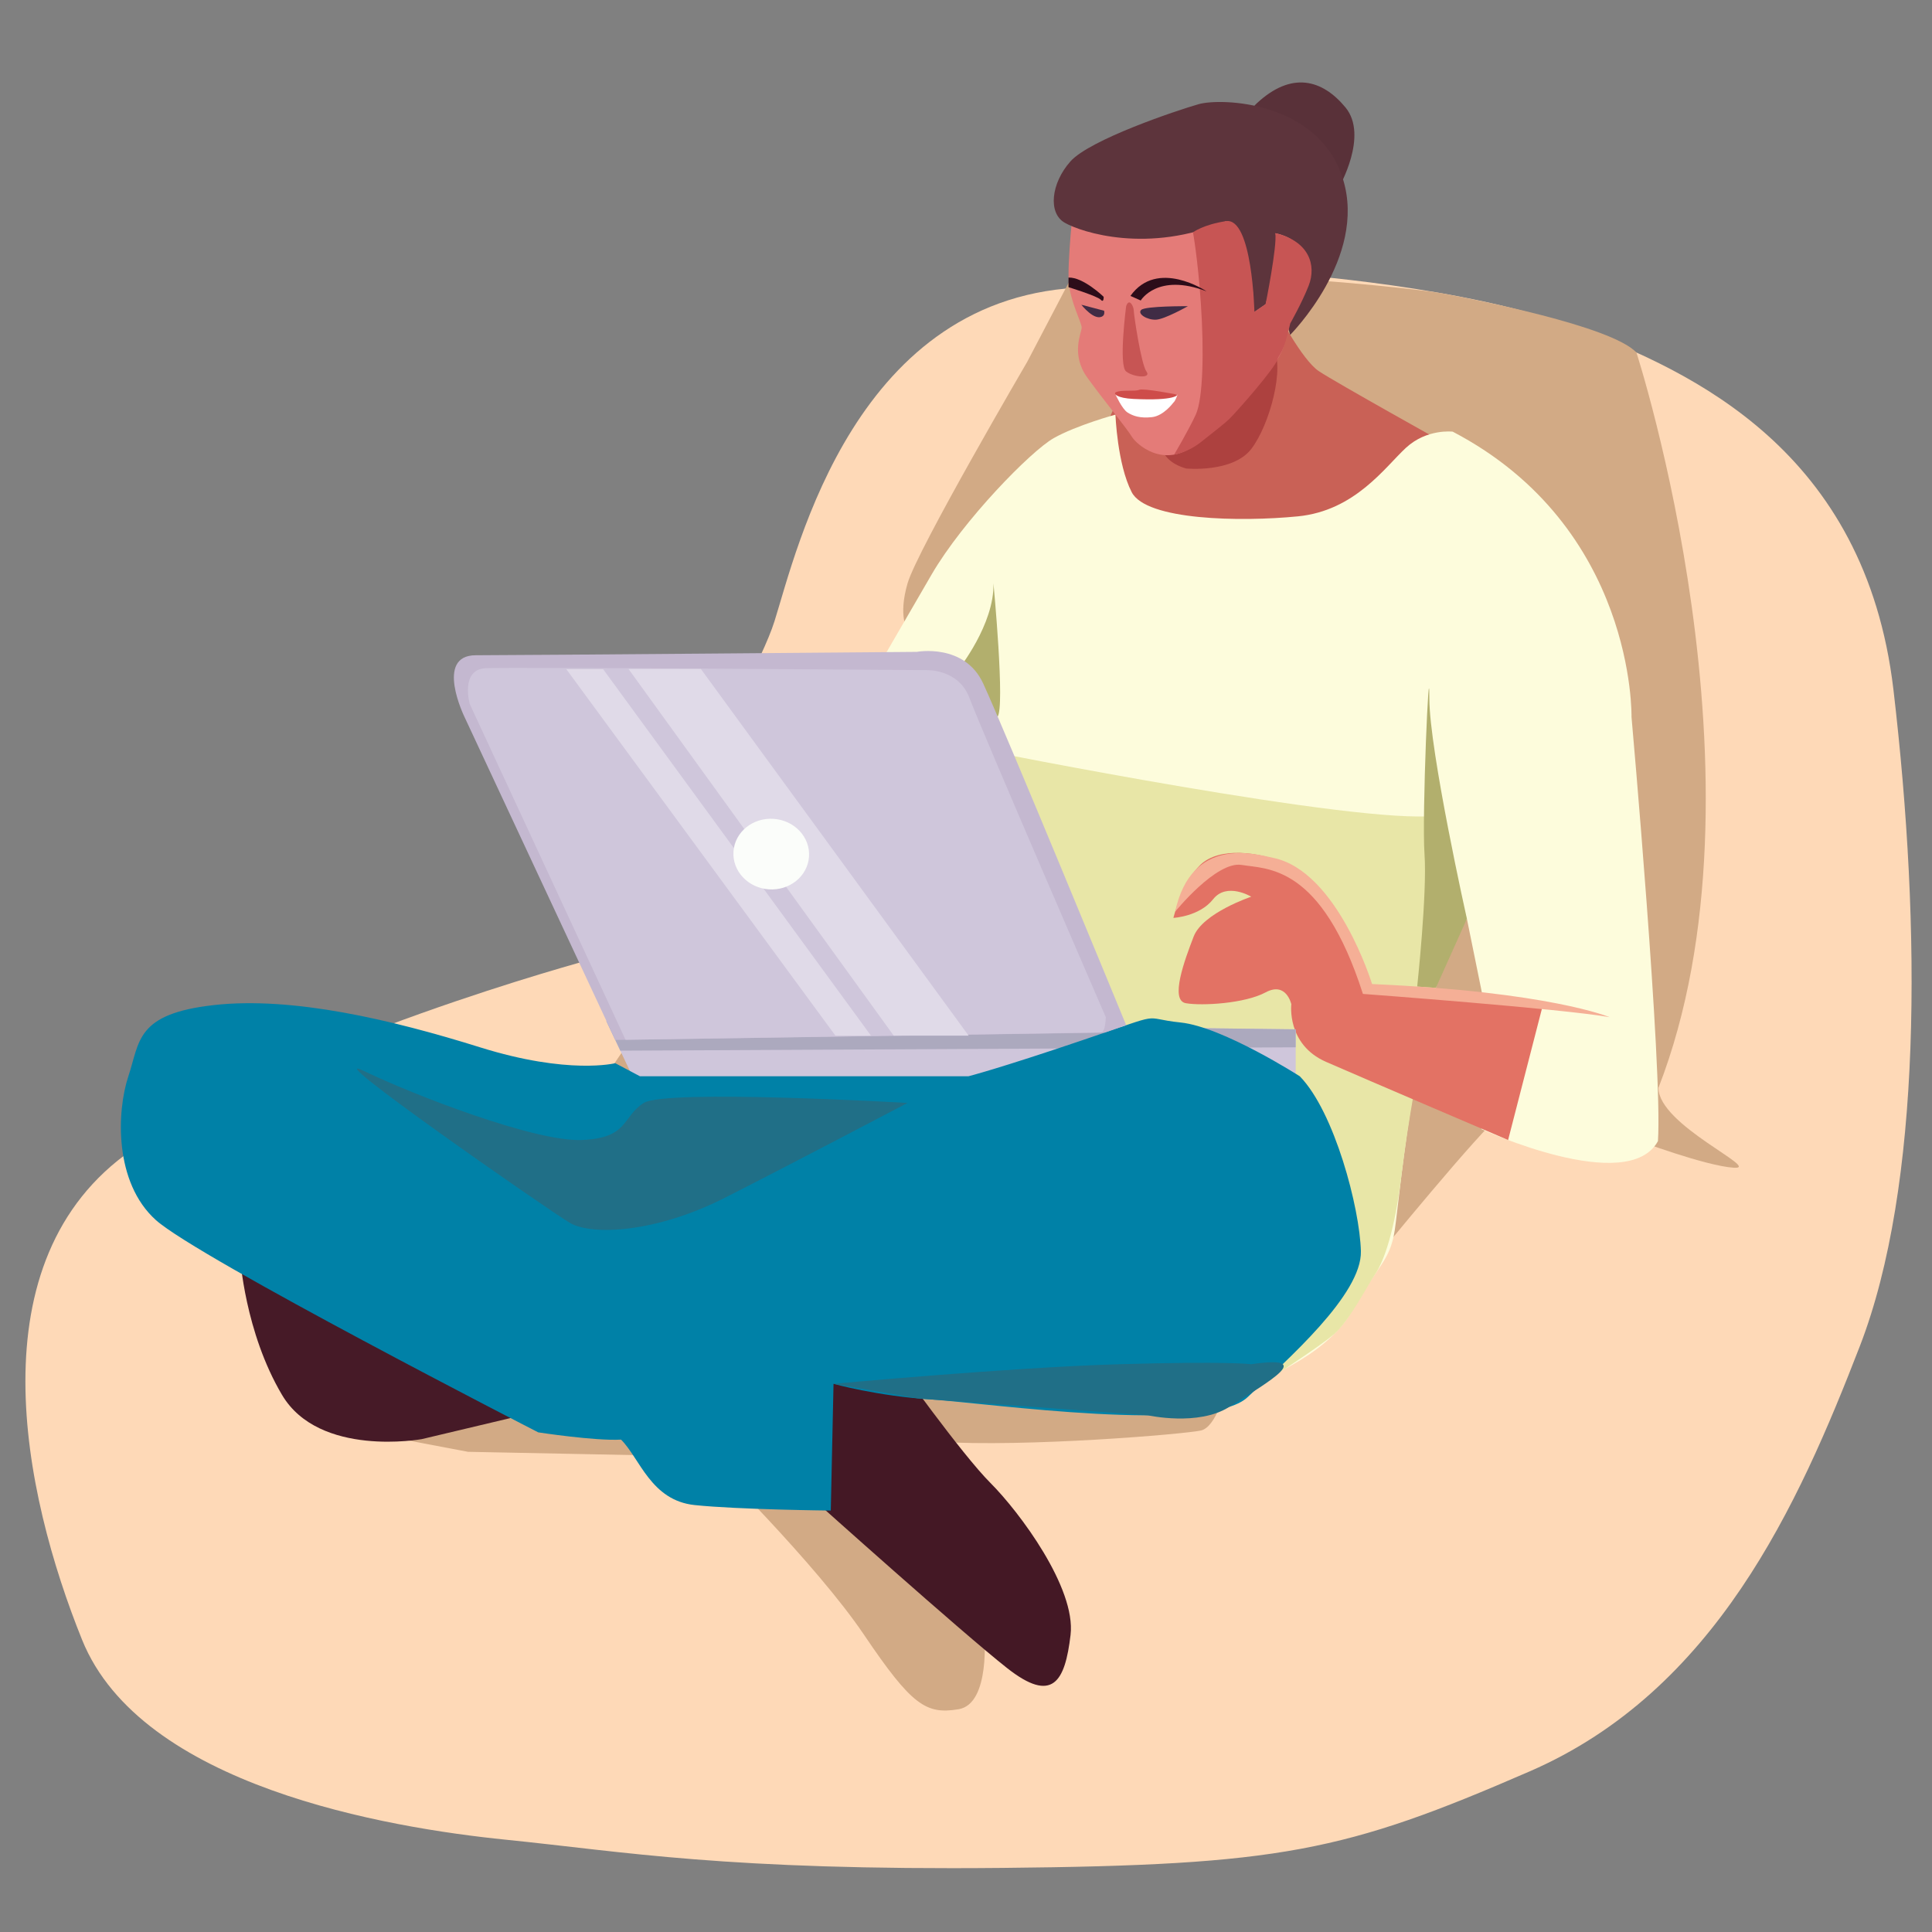 <?xml version="1.0" encoding="UTF-8" standalone="no"?>
<!DOCTYPE svg PUBLIC "-//W3C//DTD SVG 1.1//EN" "http://www.w3.org/Graphics/SVG/1.1/DTD/svg11.dtd">
<svg width="100%" height="100%" viewBox="0 0 1080 1080" version="1.1" xmlns="http://www.w3.org/2000/svg" xmlns:xlink="http://www.w3.org/1999/xlink" xml:space="preserve" xmlns:serif="http://www.serif.com/" style="fill-rule:evenodd;clip-rule:evenodd;stroke-linejoin:round;stroke-miterlimit:2;">
    <rect x="0" y="0" width="1080" height="1080" fill="#808080" stroke="none"/>
    <g id="Layer-28" serif:id="Layer 28" transform="matrix(-1.972,0,0,1.972,1275.56,-97.959)">
        <g transform="matrix(1,0,0,1,282.012,579.936)">
            <path d="M0,-452.617C0,-452.617 -51.348,-449.201 -82.916,-437.026C-114.485,-424.851 -163.931,-402.791 -171.918,-334.709C-179.906,-266.626 -179.906,-193.979 -162.41,-148.717C-144.914,-103.455 -121.332,-50.967 -68.844,-28.147C-16.355,-5.326 1.901,-1.522 80.634,-0.761C159.366,0 187.513,-5.326 221.363,-8.748C255.215,-12.172 324.818,-23.962 341.554,-65.421C358.29,-106.879 372.362,-173.06 327.481,-204.248C282.6,-235.437 197.401,-258.258 197.401,-258.258C197.401,-258.258 151.76,-333.568 145.294,-354.106C138.827,-374.645 122.372,-447.201 56.672,-448.814L0,-452.617Z" style="fill:rgb(254,217,183);fill-rule:nonzero;"/>
        </g>
        <g transform="matrix(1,0,0,1,182.958,513.691)">
            <path d="M0,-364.095C0,-364.095 -39.714,-241.703 -6.247,-155.642C-6.243,-145.07 -35.691,-132.491 -27.638,-132.994C-19.585,-133.497 0,-140.855 0,-140.855C0,-140.855 32.616,-152.229 38.292,-148.093C43.968,-143.956 73.522,-107.726 73.522,-107.726L116.462,-70.256C116.462,-70.256 119.031,-59.514 123.454,-58.508C127.877,-57.501 173.173,-53.678 198.337,-55.339C223.501,-56.998 213.938,-33.086 213.938,-33.086L184.868,-1.134C184.868,-1.134 182.984,18.998 192.17,20.508C201.356,22.018 205.383,19.501 218.972,-0.63C232.561,-20.762 263.261,-50.959 263.261,-50.959L280.372,-51.462L331.204,-52.469L360.395,-58.005L206.615,-285.49C206.615,-285.49 209.356,-289.15 206.615,-298.644C203.873,-308.137 172.669,-361.486 172.669,-361.486L160.909,-383.953C160.909,-383.953 123.116,-384.758 113.022,-385.435C102.929,-386.113 62.86,-382.354 54.602,-380.77C46.344,-379.187 7.21,-371.695 0,-364.095" style="fill:rgb(210,170,133);fill-rule:nonzero;"/>
        </g>
        <g transform="matrix(0.714,0.7,0.7,-0.714,259.272,89.402)">
            <path d="M15.06,-3.936C15.06,-3.936 -1.227,0.588 -2.097,10.944C-2.966,21.301 1.636,29.017 15.06,29.372C28.483,29.727 19.957,0.866 19.957,0.866L15.06,-3.936Z" style="fill:rgb(89,49,57);fill-rule:nonzero;"/>
        </g>
        <g transform="matrix(1,0,0,1,284.874,206.109)">
            <path d="M0,-68.139C0,-68.139 -7.088,-54.42 -11.89,-51.219C-16.692,-48.017 -48.704,-30.182 -48.704,-30.182L-14.405,0L63.251,-2.515L44.587,-44.359L0,-68.139Z" style="fill:rgb(201,97,86);fill-rule:nonzero;"/>
        </g>
        <g transform="matrix(1,0,0,1,235.028,437.12)">
            <path d="M0,-265.081C0,-265.081 7.317,-265.996 13.262,-260.508C19.207,-255.02 27.667,-242.673 43.901,-241.072C60.136,-239.472 86.889,-239.929 91.004,-247.932C95.12,-255.935 95.607,-269.911 95.607,-269.911C95.607,-269.911 106.61,-266.91 113.098,-263.252C119.586,-259.593 138.793,-239.929 147.711,-224.609C156.628,-209.289 164.402,-195.799 164.402,-195.799L141.778,-80.27L57.121,4.83C57.121,4.83 36.182,-2.324 28.687,-15.609C21.194,-28.893 17.787,-29.915 16.425,-38.772C15.062,-47.628 9.612,-110.645 -4.013,-126.996L-8.101,-106.898C-8.101,-106.898 -13.21,-82.713 -8.101,-67.385C-8.101,-67.385 -49.658,-48.309 -58.174,-63.979C-59.537,-84.757 -50.68,-184.223 -50.68,-184.223C-50.68,-184.223 -51.851,-237.958 0,-265.081" style="fill:rgb(253,252,220);fill-rule:nonzero;"/>
        </g>
        <g transform="matrix(0.813,-0.582,-0.582,-0.813,320.11,173.47)">
            <path d="M-12.98,-1.795C-12.98,-1.795 -24.459,4.848 -24.77,13.439C-25.081,22.028 -19.031,38.046 -12.98,40.494C-6.929,42.943 -1.215,2.631 -1.215,2.631C-1.215,2.631 -3.604,-5.122 -12.98,-1.795" style="fill:rgb(173,65,63);fill-rule:nonzero;"/>
        </g>
        <g transform="matrix(1,0,0,1,342.495,182.329)">
            <path d="M0,-75.228C0,-75.228 1.83,-58.079 1.372,-52.591C0.915,-47.103 -2.286,-41.158 -2.286,-39.787C-2.286,-38.415 0.915,-32.241 -3.887,-25.61C-8.688,-18.979 -15.091,-11.205 -16.463,-8.918C-17.835,-6.631 -25.38,0 -33.841,-6.174C-42.301,-12.348 -58.993,-29.04 -59.679,-35.213C-60.365,-41.387 -69.511,-52.82 -69.511,-52.82L-64.649,-73.17L0,-75.228Z" style="fill:rgb(228,123,120);fill-rule:nonzero;"/>
        </g>
        <g transform="matrix(1,0,0,1,281.113,77.377)">
            <path d="M0,67.229C0,67.229 -21.848,45.347 -14.989,23.131C-8.129,0.914 19.538,0 25.94,1.829C32.343,3.658 56.809,11.89 62.297,18.063C67.784,24.237 68.699,32.697 63.897,35.441C59.096,38.185 40.117,44.358 18.167,34.984C18.167,34.984 9.02,48.246 10.621,61.05L6.962,58.535C6.962,58.535 1.932,42.529 4.218,38.414C4.218,38.414 -13.845,40.929 1.017,63.565L0,67.229Z" style="fill:rgb(93,52,60);fill-rule:nonzero;"/>
        </g>
        <g transform="matrix(1,0,0,1,392.69,530.343)">
            <path d="M0,-94.347C0,-94.347 -18.399,-68.509 -26.621,-60.288C-34.842,-52.067 -50.893,-30.534 -49.327,-17.224C-47.761,-3.913 -44.238,2.35 -31.319,-7.828C-18.399,-18.007 23.099,-55.199 23.099,-55.199L34.451,-96.697L0,-94.347Z" style="fill:rgb(68,24,37);fill-rule:nonzero;"/>
        </g>
        <g transform="matrix(0.973,0.231,0.231,-0.973,486.335,437.563)">
            <path d="M4.442,-10.063L44.47,-10.063C44.47,-10.063 73.949,-8.495 80.111,11.284C86.272,31.064 82.641,52.086 82.641,52.086L4.442,-10.063Z" style="fill:rgb(70,26,39);fill-rule:nonzero;"/>
        </g>
        <g transform="matrix(1,0,0,1,367.826,441.95)">
            <path d="M0,-179.58C0,-179.58 -106.633,-158.253 -128.273,-161.076L-136.812,-131.826C-136.812,-131.826 -130.491,-124.46 -126.822,-107.897C-123.153,-91.333 -120.079,-74.05 -118.227,-58.825C-116.374,-43.601 -113.421,-35 -110.863,-31.179C-108.306,-27.358 -103.528,-17.902 -99.196,-14.117C-94.863,-10.331 -78.698,0 -78.698,0L-40.815,-99.711L0,-179.58Z" style="fill:rgb(232,230,167);fill-rule:nonzero;"/>
        </g>
        <g transform="matrix(1,0,0,1,231.014,252.359)">
            <path d="M0,57.765C0,57.765 10.641,10.173 10.641,-4.711C10.641,-19.594 12.794,28.505 12.011,39.471C11.228,50.438 14.088,76.973 14.088,76.973L8.795,77.359L0,57.765Z" style="fill:rgb(178,175,109);fill-rule:nonzero;"/>
        </g>
        <g transform="matrix(1,0,0,1,375.128,230.909)">
            <path d="M0,8.496C0,8.496 -10.196,-4.249 -9.913,-15.861C-9.913,-15.861 -13.278,19.601 -11.029,21.979C-8.78,24.357 0,8.496 0,8.496" style="fill:rgb(178,175,109);fill-rule:nonzero;"/>
        </g>
        <g transform="matrix(1,0,0,1,308.662,174.279)">
            <path d="M0,-58.749C0,-58.749 -1.371,-51.451 -2.25,-38.371C-3.128,-25.291 -2.906,-11.639 -0.791,-7.069C1.325,-2.5 5.34,4.266 5.34,4.266C5.34,4.266 1.605,3.767 -2.25,0.716C-5.395,-1.773 -9.125,-4.676 -10.246,-5.781C-12.632,-8.134 -23.432,-20.433 -23.999,-22.831C-24.105,-23.28 -24.644,-23.934 -25.271,-25.214C-26.354,-27.425 -27.572,-32.918 -27.572,-32.918C-27.572,-32.918 -30.868,-38.705 -32.789,-43.601C-35.081,-49.442 -32.894,-56.296 -23.331,-58.488C-23.923,-54.981 -20.586,-38.367 -20.586,-38.367L-17.414,-36.186C-17.414,-36.186 -16.82,-63.015 -9.382,-61.918C-2.969,-60.973 0,-58.749 0,-58.749" style="fill:rgb(199,85,84);fill-rule:nonzero;"/>
        </g>
        <g transform="matrix(-0.955,-0.297,-0.297,0.955,319.998,153.319)">
            <path d="M-2.261,-18.344C-2.261,-18.344 -9.369,-2.925 -7.752,-0.657C-6.135,1.611 -1.419,3.428 -2.261,1.048C-3.103,-1.333 -0.897,-15.46 -0.563,-16.535C-0.229,-17.609 -0.691,-20.518 -2.261,-18.344" style="fill:rgb(199,85,84);fill-rule:nonzero;"/>
        </g>
        <g transform="matrix(1,0,0,1,209.34,328.6)">
            <path d="M0,5.453L49.626,0.625C49.626,0.625 63.349,-29.987 72.145,-33.858C80.942,-37.728 91.85,-38.783 97.127,-33.858C102.405,-28.931 104.868,-18.727 104.868,-18.727C104.868,-18.727 97.479,-19.109 93.609,-24.021C89.738,-28.931 82.808,-24.737 82.808,-24.737C82.808,-24.737 96.541,-20.135 99.122,-13.449C101.702,-6.764 105.924,4.651 101.35,5.453C96.775,6.255 84.611,5.551 78.73,2.385C72.849,-0.782 71.441,5.757 71.441,5.757C71.441,5.757 72.849,17.162 61.589,22.089C50.33,27.015 9.991,44.236 9.991,44.236L0,5.453Z" style="fill:rgb(227,114,100);fill-rule:nonzero;"/>
        </g>
        <g transform="matrix(1,-0.012,-0.012,-1,279.478,342.677)">
            <path d="M0.081,1.209L195.499,1.209L187.367,-15.473L-0.096,-13.151L0.081,1.209Z" style="fill:rgb(207,198,219);fill-rule:nonzero;"/>
        </g>
        <g transform="matrix(1,-0.012,-0.012,-1,279.53,342.677)">
            <path d="M0.029,1.21L195.447,1.21L191.381,-7.132L-0.034,-3.88L0.029,1.21Z" style="fill:rgb(172,169,190);fill-rule:nonzero;"/>
        </g>
        <g transform="matrix(1,0,0,1,278.384,455.216)">
            <path d="M0,-100.448C0,-100.448 21.835,-114.456 33.783,-115.692C45.731,-116.927 37.079,-118.988 61.387,-110.748C85.694,-102.508 93.934,-100.448 93.934,-100.448L187.044,-100.448L194.048,-104.156C194.048,-104.156 207.231,-100.793 232.363,-108.655C257.494,-116.515 285.51,-123.108 307.758,-120.635C330.005,-118.163 328.769,-110.336 332.064,-100.448C335.36,-90.56 336.185,-70.372 324.237,-59.66C312.289,-48.949 215.884,0.49 215.884,0.49C215.884,0.49 199.815,2.962 192.399,2.55C187.044,7.906 183.937,19.812 171.514,21.106C159.089,22.401 132.946,22.66 132.946,22.66L132.17,-13.266C132.17,-13.266 119.838,-9.799 104.267,-8.805C88.695,-7.811 26.078,1.135 14.813,-9.468C3.548,-20.07 -17.655,-38.623 -17.324,-50.881C-16.993,-63.14 -9.843,-90.379 0,-100.448" style="fill:rgb(0,129,167);fill-rule:nonzero;"/>
        </g>
        <g transform="matrix(1,0,0,1,389.573,384.133)">
            <path d="M0,-21.808C0,-21.808 68.541,-25.773 74.771,-21.808C81.003,-17.843 79.021,-11.833 92.332,-11.298C105.644,-10.762 139.914,-24.032 154.075,-30.85C168.237,-37.669 101.962,8.497 95.73,12.18C89.5,15.861 71.373,15.012 51.83,5.099C32.288,-4.814 0,-21.808 0,-21.808" style="fill:rgb(32,111,135);fill-rule:nonzero;"/>
        </g>
        <g transform="matrix(1,0,0,1,292.148,451.409)">
            <path d="M0,-15.017C0,-15.017 6.384,-15.914 37.336,-15.017C68.289,-14.12 118.406,-9.459 118.406,-9.459L94.45,-5.308L29.261,-0.532C29.261,-0.532 14.995,2.661 6.228,-2.921C-5.502,-10.39 -18.375,-17.678 0,-15.017" style="fill:rgb(32,111,135);fill-rule:nonzero;"/>
        </g>
        <g transform="matrix(1,0,0,1,386.958,341.917)">
            <path d="M0,-107.455C0,-107.455 -13.486,-110.009 -18.813,-98.527C-24.822,-85.575 -59.362,-1.629 -59.362,-1.629L-53.245,0.48L85.456,2.554L128.185,-88.961C128.185,-88.961 136.794,-106.498 124.996,-106.498C113.197,-106.498 0,-107.455 0,-107.455" style="fill:rgb(196,184,208);fill-rule:nonzero;"/>
        </g>
        <g transform="matrix(1,0,0,1,383.919,343.516)">
            <path d="M0,-103.872C0,-103.872 -8.791,-104.111 -11.838,-96.131C-16.276,-84.513 -50.542,-5.519 -50.542,-5.519C-50.542,-5.519 -50.499,-1.158 -49.133,-1.158C-47.767,-1.158 85.591,0.911 85.591,0.911L129.771,-94.31C129.771,-94.31 132.504,-104.071 125.219,-104.427C117.934,-104.783 0,-103.872 0,-103.872" style="fill:rgb(207,198,219);fill-rule:nonzero;"/>
        </g>
        <g transform="matrix(-0.59,0.808,0.808,0.59,446.096,344.291)">
            <path d="M-85.948,-60.217L42.683,-60.217L30.163,-43.076L-98.044,-43.657L-85.948,-60.217Z" style="fill:rgb(224,218,232);fill-rule:nonzero;"/>
        </g>
        <g transform="matrix(1,0,0,1,475.865,343.242)">
            <path d="M0,-103.874L10.434,-103.874L-65.841,0L-75.915,0L0,-103.874Z" style="fill:rgb(224,218,232);fill-rule:nonzero;"/>
        </g>
        <g transform="matrix(-0.998,0.07,0.07,0.998,429.605,301.704)">
            <path d="M0.698,-19.997C-5.225,-19.998 -10.029,-15.516 -10.028,-9.987C-10.029,-4.458 -5.227,0.024 0.698,0.025C6.621,0.025 11.424,-4.457 11.424,-9.986C11.425,-15.515 6.621,-19.997 0.698,-19.997" style="fill:rgb(251,253,250);fill-rule:nonzero;"/>
        </g>
        <g transform="matrix(1,0,0,1,304.816,125.448)">
            <path d="M0,6.813C0,6.813 13.95,-2.595 21.574,8.11L18.654,9.408C18.654,9.408 13.95,1.46 0,6.813" style="fill:rgb(44,12,25);fill-rule:nonzero;"/>
        </g>
        <g transform="matrix(0.264,0.965,0.965,-0.264,335.789,127.652)">
            <path d="M5.456,-3.367C5.456,-3.367 1.562,3.721 2.834,7.674L5.456,6.958C5.456,6.958 5.74,-1.628 6.475,-2.785C7.21,-3.942 5.456,-3.367 5.456,-3.367" style="fill:rgb(44,12,25);fill-rule:nonzero;"/>
        </g>
        <g transform="matrix(1,0,0,1,310.105,140.332)">
            <path d="M0,-3.861C0,-3.861 12.069,-3.94 13.237,-2.804C14.406,-1.667 11.522,0.079 9.039,-0.035C6.556,-0.148 0,-3.861 0,-3.861" style="fill:rgb(64,44,69);fill-rule:nonzero;"/>
        </g>
        <g transform="matrix(1,0,0,1,340.304,140.929)">
            <path d="M0,-4.868L-6.449,-3.171C-6.449,-3.171 -6.723,-2.137 -6.088,-1.671C-3.817,0 0,-4.868 0,-4.868" style="fill:rgb(64,44,69);fill-rule:nonzero;"/>
        </g>
        <g transform="matrix(1,0,0,1,190.561,286.641)">
            <path d="M0,51.375C0,51.375 16.982,44.183 67.328,41.985C67.328,41.985 77.117,10.02 95.298,6.224C100.692,5.025 118.519,0 123.157,21.485C123.157,21.485 111.48,7.022 104.288,8.221C97.096,9.42 81.712,8.021 69.925,44.782C69.925,44.782 13.386,48.978 0,51.375" style="fill:rgb(245,175,150);fill-rule:nonzero;"/>
        </g>
        <g transform="matrix(1,0,0,1,314.248,165.934)">
            <path d="M0,-2.093C0,-2.093 2.703,1.624 6.047,1.99C9.391,2.355 11.39,1.669 12.957,0.676C14.524,-0.317 16.381,-4.448 16.381,-4.448L-1.184,-4.382C-1.184,-4.382 -0.717,-2.712 0,-2.093" style="fill:white;fill-rule:nonzero;"/>
        </g>
        <g transform="matrix(0.039,0.999,0.999,-0.039,321.791,152.382)">
            <path d="M8.821,-9.08C8.821,-9.08 7.299,0.596 7.879,1.815C8.459,3.034 7.984,6.882 8.821,8.391C9.261,9.181 10.476,8.04 10.521,3.357C10.638,-8.849 8.821,-9.08 8.821,-9.08" style="fill:rgb(206,76,74);fill-rule:nonzero;"/>
        </g>
    </g>
</svg>
